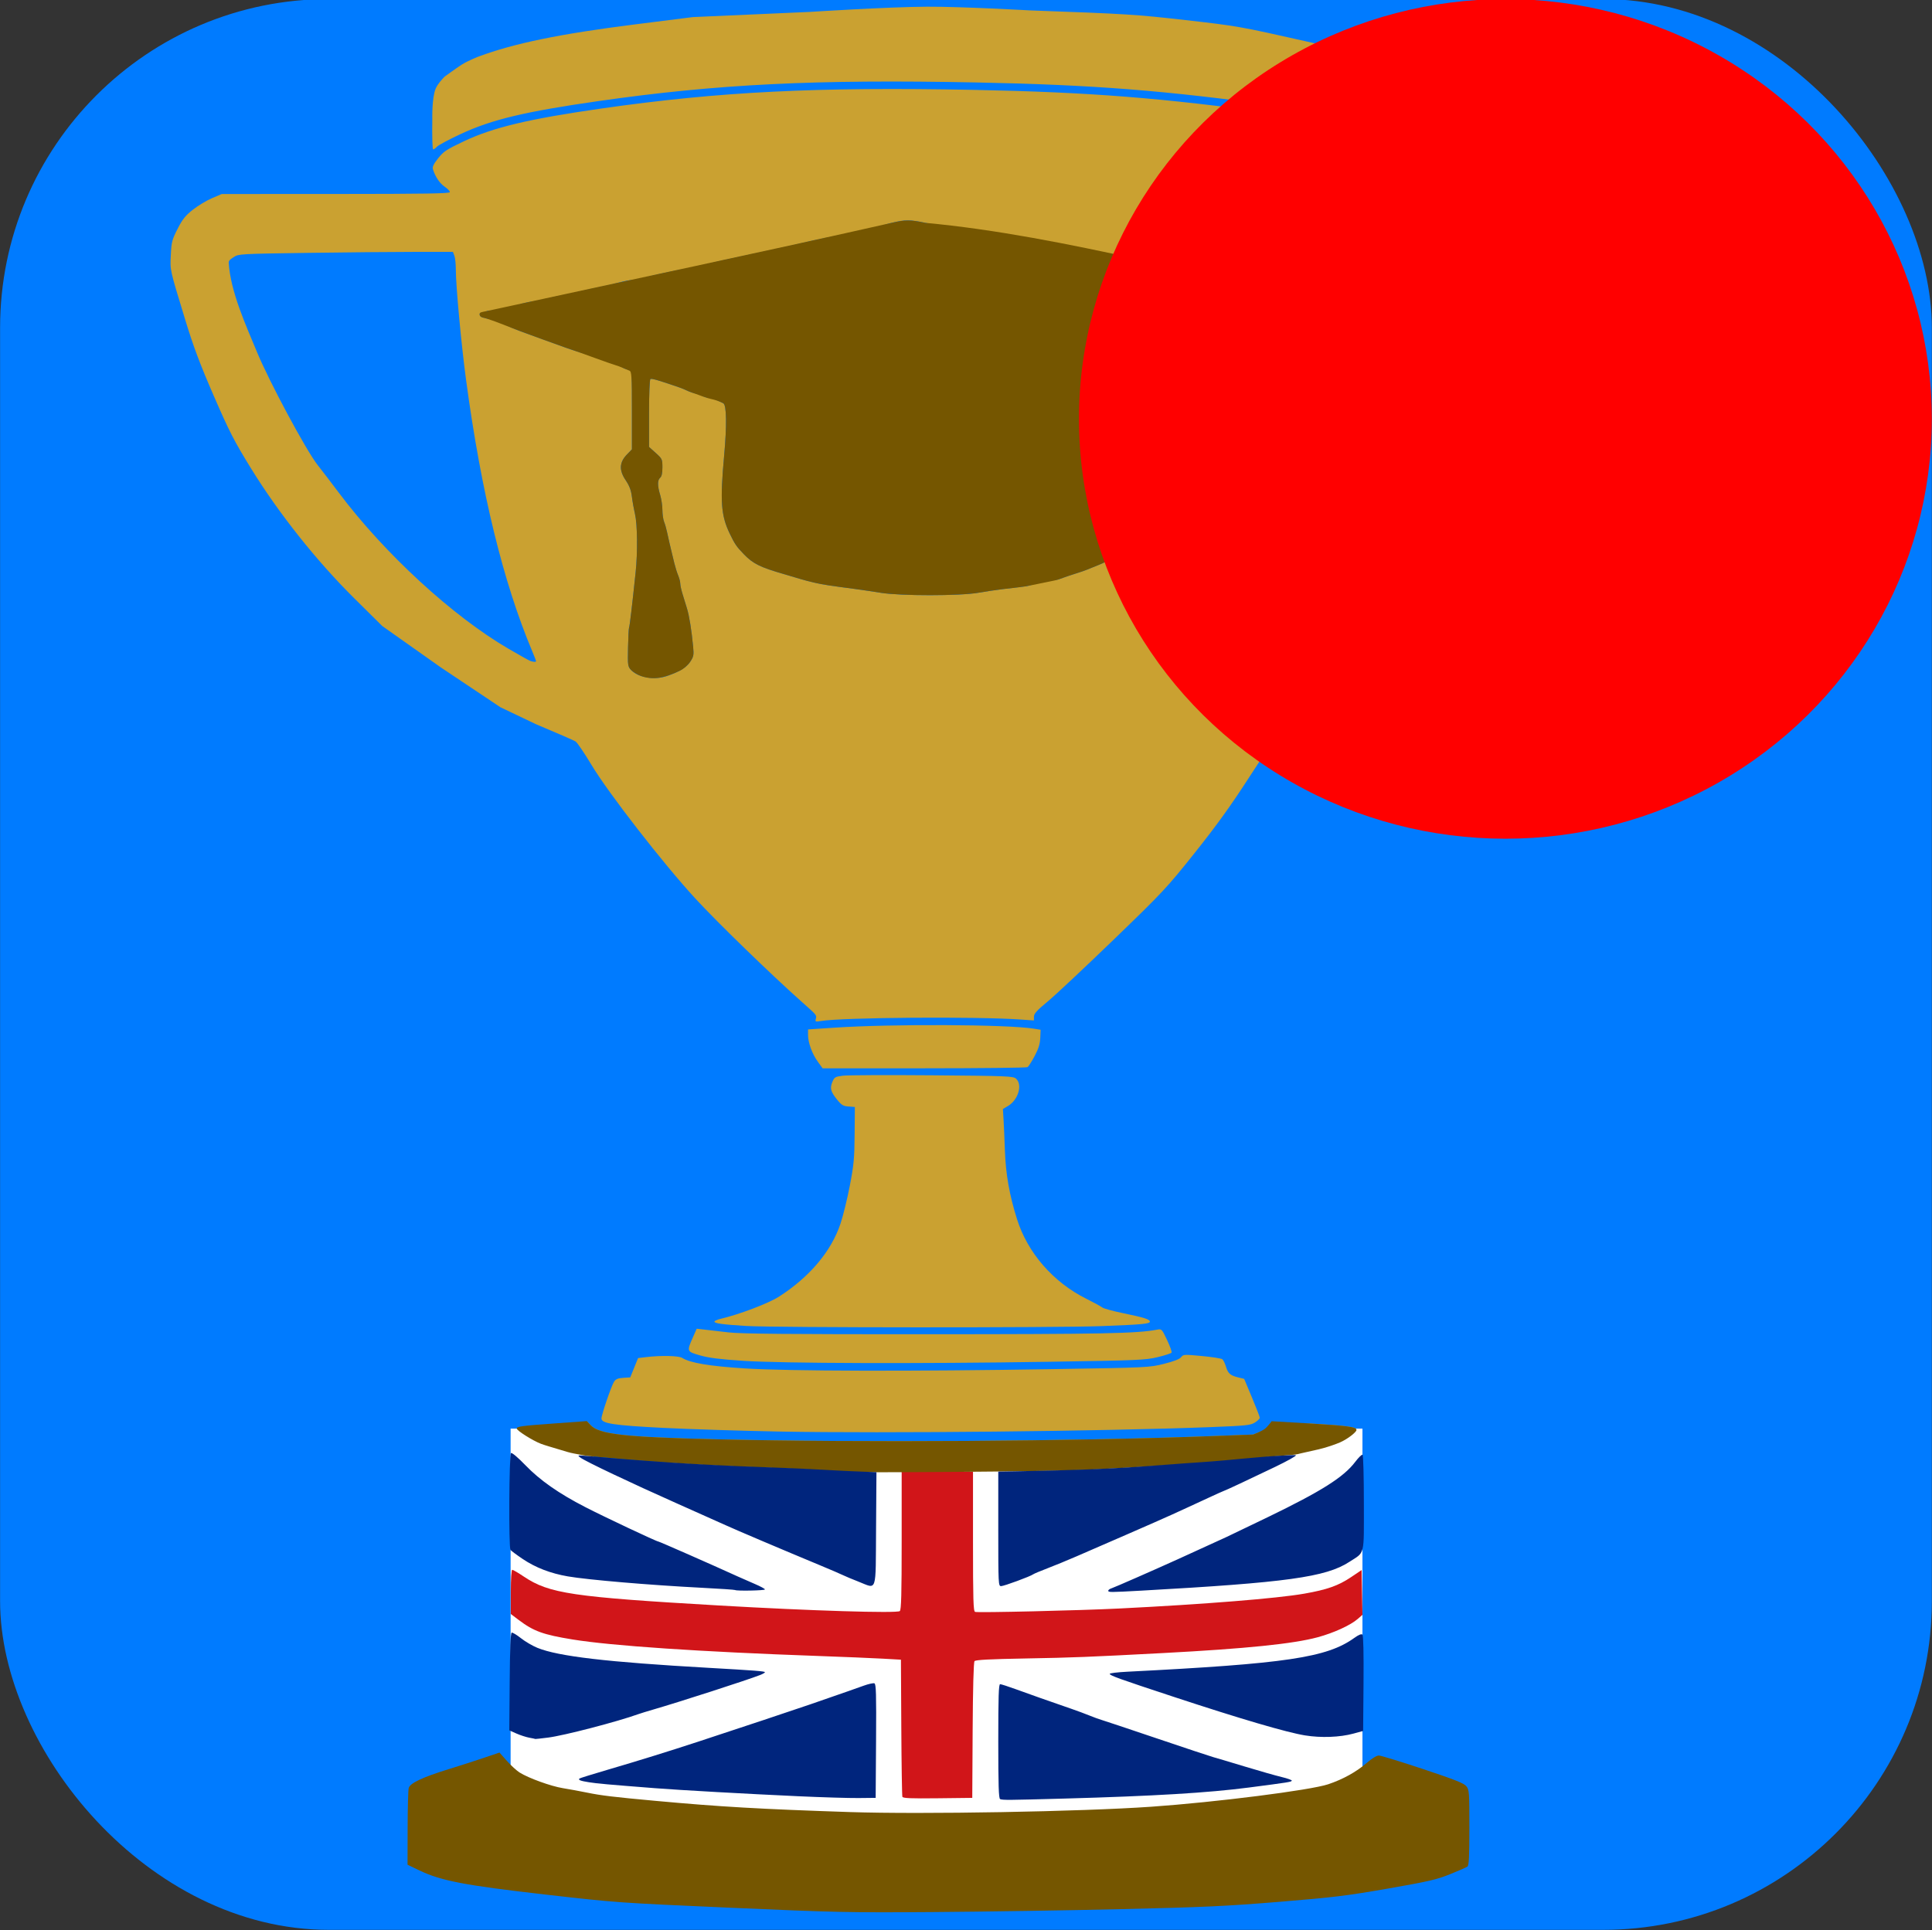 <?xml version="1.0" encoding="UTF-8" standalone="no"?>
<svg
   xmlns:dc="http://purl.org/dc/elements/1.1/"
   xmlns:cc="http://creativecommons.org/ns#"
   xmlns:rdf="http://www.w3.org/1999/02/22-rdf-syntax-ns#"
   xmlns:svg="http://www.w3.org/2000/svg"
   xmlns="http://www.w3.org/2000/svg"
   xmlns:sodipodi="http://sodipodi.sourceforge.net/DTD/sodipodi-0.dtd"
   xmlns:inkscape="http://www.inkscape.org/namespaces/inkscape"
   version="1.1"
   id="svg52"
   width="1757.746"
   height="1756.394"
   viewBox="0 0 1757.746 1756.394"
   sodipodi:docname="CompeticoLogo2Message.svg"
   inkscape:version="1.0.2-2 (e86c870879, 2021-01-15)">
  <rect x="0" y="0" width="1757.746" height="1756.394" fill="#333333" stroke="none"/>
  <defs
     id="defs56" />
  <sodipodi:namedview
     pagecolor="#ffffff"
     bordercolor="#666666"
     borderopacity="1"
     objecttolerance="10"
     gridtolerance="10"
     guidetolerance="10"
     inkscape:pageopacity="0"
     inkscape:pageshadow="2"
     inkscape:window-width="2127"
     inkscape:window-height="1198"
     id="namedview54"
     showgrid="false"
     inkscape:zoom="0.30757875"
     inkscape:cx="1387.1594"
     inkscape:cy="1002.0631"
     inkscape:window-x="2916"
     inkscape:window-y="1117"
     inkscape:window-maximized="0"
     inkscape:current-layer="g60"
     inkscape:document-rotation="0" />
  <g
     inkscape:groupmode="layer"
     id="layer1"
     inkscape:label="Image 1"
     style="display:inline">
    <rect
       style="fill:#0000ff;fill-opacity:0;stroke-width:5"
       id="rect20"
       width="117.246"
       height="255.183"
       x="1360.976"
       y="675.89" />
    <rect
       style="fill:#007bff;fill-opacity:1;fill-rule:evenodd;stroke-width:10.355"
       id="rect869"
       width="1757.512"
       height="1757.048"
       x="0.081"
       y="-0.848"
       ry="299.11" />
  </g>
  <g
     inkscape:groupmode="layer"
     id="layer2"
     inkscape:label="Image 2">
    <rect
       style="fill:#ffffff;fill-opacity:1;fill-rule:evenodd"
       id="rect874"
       width="775.007"
       height="350.248"
       x="-1239.567"
       y="-1650.316"
       ry="8.941"
       rx="0"
       transform="scale(-1)" />
  </g>
  <g
     inkscape:groupmode="layer"
     id="layer3"
     inkscape:label="Image 3">
    <rect
       style="fill:#007bff;fill-rule:evenodd;fill-opacity:1"
       id="rect881"
       width="622.169"
       height="35.493"
       x="535.35"
       y="1295.596"
       rx="16.256" />
  </g>
  <g
     inkscape:groupmode="layer"
     inkscape:label="Image"
     id="g60"
     style="display:inline">
    <g
       id="g64"
       transform="translate(-23.371,-1.992)">
      <path
         style="fill:#caa131;stroke-width:1.352"
         d="m 558.72,1297.588 1.573,1.601 c 0.571,5.181 18.857,8.435 40.315,10.579 42.317,4.228 308.151,6.402 424.108,3.318 88.8,-2.362 135.372,-1.611 139.05,-3.009 1.702,-0.647 7.08,-2.673 10.749,-5.28 l 7.57,-5.379 34.144,0.833 c 34.326,0.837 30.924,3.186 30.924,5.818 0,2.227 -6.637,3.717 -12.663,6.382 -46.589,9.069 -38.462,18.449 5.238,0.104 6.472,-2.803 17.737,-7.161 17.737,-9.271 0,-2.756 -8.113,-3.901 -41.48,-5.854 l -33.901,1.988 -7.801,3.739 -10.79,4.291 -35.155,1.339 c -127.486,4.856 -322.182,6.117 -454.986,2.946 -81.666,-1.95 -104.763,-4.555 -112.482,-12.687 l -3.636,-3.832 z m 174.125,7.146 c -34.58,-0.641 -82.189,-2.14 -105.798,-3.331 -45.274,-2.283 -56.456,-3.981 -56.456,-8.569 0,-3.392 9.025,-29.764 11.455,-33.473 1.551,-2.368 3.527,-3.195 8.38,-3.511 l 6.35,-0.413 3.562,-8.789 3.562,-8.789 7.345,-0.88 c 13.495,-1.617 29.559,-1.266 32.745,0.715 7.414,4.613 24.772,7.527 57.079,9.582 39.26,2.497 151.48,2.755 280.563,0.645 86.215,-1.409 87.366,-1.464 100.732,-4.811 8.937,-2.237 14.22,-4.287 15.584,-6.046 1.978,-2.552 2.751,-2.596 18.93,-1.065 9.277,0.878 17.625,2.184 18.551,2.902 0.926,0.718 2.394,3.675 3.261,6.57 1.915,6.393 3.938,8.206 11.116,9.964 l 5.519,1.352 7.084,16.901 c 3.896,9.296 7.103,17.612 7.125,18.481 0.023,0.869 -1.98,2.829 -4.449,4.355 -4.054,2.506 -7.963,2.91 -40.225,4.164 -96.929,3.766 -296.175,5.821 -392.016,4.043 z m -33.33,-64.371 c -21.261,-1.396 -31.321,-2.661 -39.211,-4.933 -12.193,-3.51 -12.218,-3.572 -6.576,-16.329 l 3.512,-7.941 7.042,0.796 c 3.873,0.438 13.735,1.577 21.915,2.533 11.373,1.328 54.172,1.723 181.859,1.677 159.108,-0.057 189.692,-0.666 207.881,-4.14 4.346,-0.83 4.436,-0.738 9.246,9.391 2.672,5.626 4.507,10.797 4.078,11.49 -0.429,0.694 -6.111,2.544 -12.627,4.112 -11.046,2.658 -17.703,2.943 -98.382,4.21 -119.102,1.87 -242.923,1.485 -278.739,-0.866 z m 2.908,-31.701 c -21.451,-1.325 -29.07,-2.364 -29.07,-3.961 0,-0.669 2.586,-1.826 5.746,-2.57 17.006,-4.004 43.476,-14.067 52.921,-20.118 27.935,-17.898 47.621,-41.256 56.062,-66.52 2.361,-7.065 6.167,-22.58 8.458,-34.479 3.633,-18.862 4.193,-24.838 4.377,-46.648 l 0.21,-25.014 -5.719,-0.414 c -4.855,-0.352 -6.412,-1.27 -10.314,-6.085 -5.968,-7.364 -6.827,-10.525 -4.425,-16.276 1.838,-4.4 2.497,-4.785 9.698,-5.685 4.249,-0.531 40.791,-0.692 81.203,-0.357 68.91,0.571 73.648,0.763 76.221,3.091 6.092,5.513 1.996,19.328 -7.37,24.854 l -4.617,2.724 0.577,9.214 c 0.317,5.068 0.873,17.733 1.235,28.144 0.76,21.862 4.071,40.742 11.026,62.873 9.628,30.64 32.876,57.39 62.916,72.392 6.966,3.479 13.579,7.088 14.694,8.019 1.115,0.931 9.656,3.264 18.978,5.184 18.653,3.841 24.289,5.606 24.289,7.606 0,2.103 -6.527,2.72 -43.944,4.154 -40.973,1.571 -297.299,1.468 -323.155,-0.13 z m 64.966,-240.55 c -5.135,-7.094 -8.853,-17.328 -8.853,-24.367 v -4.956 l 23.324,-1.556 c 53.157,-3.546 157.892,-3.04 182.197,0.88 l 6.085,0.981 -0.322,7.423 c -0.238,5.491 -1.576,9.786 -5.142,16.501 -2.651,4.993 -5.549,9.538 -6.439,10.101 -0.89,0.563 -43.205,1.035 -94.032,1.05 l -92.413,0.027 z m -1.796,-38.85 c 0.916,-3.503 1.174,-3.185 -12.385,-15.234 -28.269,-25.121 -77.038,-72.464 -97.187,-94.348 -29.23,-31.745 -79.268,-96.155 -94.618,-121.794 -6.391,-10.675 -12.871,-20.201 -14.399,-21.17 -1.528,-0.968 -17.686,-8.006 -35.905,-15.639 L 478.69,645.62 424.563,609.442 371.155,571.685 345.685,546.462 C 311.377,512.488 276.95,469.145 251.63,428.049 236.348,403.245 231.961,394.69 217.8,362.075 205.214,333.085 199.357,317.472 191.935,293.117 177.597,246.069 178.106,248.363 178.801,233.916 c 0.566,-11.756 1.087,-13.762 6.141,-23.662 4.496,-8.806 7.091,-12.053 13.961,-17.464 4.641,-3.656 12.439,-8.355 17.33,-10.442 l 8.893,-3.795 103.775,-0.037 c 82.104,-0.029 103.773,-0.39 103.765,-1.727 -0.005,-0.93 -2.177,-3.167 -4.827,-4.971 -4.489,-3.057 -8.481,-9.028 -10.577,-15.817 -0.658,-2.132 0.55,-4.692 4.68,-9.916 4.937,-6.246 7.58,-7.996 23.361,-15.471 26.802,-12.695 59.067,-20.385 125.506,-29.912 106.768,-15.31 195.912,-19.76 338.88,-16.915 105.412,2.097 170.978,7.266 275.437,21.715 38.831,5.371 39.51,5.52 70.048,15.416 0,0 20.622,6.122 30.19,11.142 4.745,2.49 13.416,8.618 13.416,8.618 12.066,9.23 12.769,10.043 12.769,14.774 0,3.698 -1.284,6.654 -4.913,11.313 -2.702,3.469 -5.44,6.306 -6.085,6.306 -0.644,0 -1.171,0.913 -1.171,2.028 0,1.784 11.496,2.028 95.354,2.028 h 95.354 l 12.167,4.976 c 15.448,6.318 24.513,13.859 31.994,26.614 11.697,19.945 9.552,39.696 -10.885,100.24 -18.125,53.696 -31.319,81.186 -62.982,131.226 -22.468,35.509 -61.335,82.295 -99.482,119.751 l -28.394,27.88 -44.62,29.676 c -45.11,30.002 -63.943,40.409 -92.62,51.179 -5.577,2.095 -10.915,4.497 -11.862,5.339 -0.947,0.841 -11.712,17.01 -23.922,35.929 -16.254,25.186 -29.374,43.398 -48.983,67.997 -25.557,32.061 -28.948,35.691 -74.106,79.342 -26.028,25.159 -52.952,50.402 -59.831,56.095 -9.817,8.125 -12.507,11.095 -12.507,13.81 v 3.459 l -11.831,-0.844 c -40.024,-2.855 -162.372,-1.95 -182.072,1.347 -4.849,0.811 -5.224,0.657 -4.56,-1.882 z M 630.253,617.188 c 11.754,-4.132 17.599,-7.729 21.063,-12.965 3.109,-4.698 3.39,-6.143 2.665,-13.695 -1.47,-15.309 -3.531,-28.112 -5.616,-34.89 -1.13,-3.674 -2.968,-9.652 -4.083,-13.284 -1.115,-3.632 -2.028,-7.871 -2.028,-9.419 0,-1.548 -0.842,-4.813 -1.872,-7.255 -1.029,-2.442 -2.614,-7.482 -3.522,-11.201 -3.566,-14.609 -5.581,-23.217 -6.645,-28.394 -0.612,-2.975 -1.804,-7.121 -2.649,-9.215 -0.845,-2.093 -1.544,-6.961 -1.552,-10.817 -0.008,-3.856 -0.921,-9.997 -2.028,-13.648 -2.561,-8.443 -2.556,-13.539 0.015,-15.672 1.369,-1.136 2.028,-4.189 2.028,-9.387 0,-7.419 -0.225,-7.906 -6.085,-13.171 l -6.085,-5.467 v -30.527 c 0,-17.286 0.544,-30.863 1.253,-31.302 1.095,-0.677 7.552,1.195 25.789,7.473 2.603,0.896 6.254,2.402 8.113,3.346 1.859,0.944 5.669,2.146 8.466,2.67 2.797,0.524 5.36,1.533 5.826,2.152 0.551,0.731 2.133,1.199 3.834,1.199 2.726,0 7.954,1.934 14.325,5.299 2.963,1.565 3.247,20.062 0.731,47.679 -3.775,41.442 -2.855,54.389 5.027,70.74 4.735,9.822 6.17,11.927 12.846,18.841 8.447,8.748 14.768,11.879 36.833,18.24 5.577,1.608 12.233,3.587 14.79,4.397 2.557,0.81 8.338,2.318 12.845,3.351 7.668,1.757 12.75,2.543 37.604,5.813 5.392,0.709 15.583,2.226 22.648,3.371 17.924,2.904 71.802,2.888 88.563,-0.026 6.693,-1.164 16.732,-2.663 22.31,-3.333 5.577,-0.67 14.704,-1.774 20.282,-2.454 5.577,-0.68 9.04,-2.789 13.642,-3.864 2.513,-0.587 5.068,-0.985 7.614,-1.408 3.487,-0.579 6.76,-0.136 10.492,-1.544 3.733,-1.408 10.133,-3.589 14.223,-4.847 4.09,-1.258 8.653,-2.819 10.141,-3.47 1.487,-0.65 6.37,-2.63 10.85,-4.399 15.673,-6.19 31.279,-18.91 34.301,-27.961 3.122,-9.349 3.185,-27.205 0.215,-60.787 -1.607,-18.171 -3.155,-33.413 -3.438,-33.873 -0.284,-0.459 -1.22,-7.367 -2.079,-15.35 -1.638,-15.211 -0.781,-14.1 3.326,-19.082 1.926,-2.337 5.093,-1.682 8.488,-3.241 3.395,-1.559 8.608,-2.747 11.211,-3.882 2.603,-1.135 6.455,-2.902 8.56,-3.926 2.105,-1.025 4.671,-1.863 5.701,-1.863 1.03,0 3.871,-0.854 6.313,-1.898 2.442,-1.044 7.178,-2.671 10.525,-3.616 3.346,-0.945 7.606,-2.452 9.465,-3.349 1.859,-0.897 6.727,-3.004 10.817,-4.682 4.09,-1.678 9.262,-3.826 11.493,-4.775 2.231,-0.949 6.794,-2.48 10.141,-3.404 3.346,-0.923 8.518,-2.747 11.493,-4.052 2.975,-1.305 10.884,-4.603 17.578,-7.328 6.693,-2.725 14.086,-5.822 16.43,-6.883 2.343,-1.061 5.03,-1.929 5.969,-1.929 1.93,0 20.102,-6.917 30.333,-11.546 3.718,-1.682 10.868,-4.486 15.887,-6.231 5.02,-1.745 9.127,-3.839 9.127,-4.653 0,-1.79 -9.666,-3.139 -14.594,-4.361 -3.25,-0.806 -6.565,-1.321 -9.852,-1.956 -3.404,-0.658 -6.798,-1.377 -10.223,-1.92 -2.848,-0.452 -5.733,-0.649 -8.579,-1.114 -3.838,-0.628 -7.635,-1.487 -11.446,-2.263 -17.846,-3.636 -36.928,-7.586 -53.475,-11.218 -4.834,-1.061 -10.614,-2.205 -12.845,-2.542 -2.231,-0.337 -9.837,-1.886 -16.901,-3.442 -16.213,-3.571 -33.303,-6.737 -44.62,-8.266 -4.834,-0.653 -21.566,-3.962 -37.183,-7.353 -15.617,-3.391 -34.175,-7.116 -41.239,-8.278 -7.065,-1.162 -22.276,-3.975 -33.803,-6.25 -11.527,-2.276 -24.913,-4.904 -29.746,-5.84 -4.834,-0.936 -14.873,-3.061 -22.31,-4.723 -7.437,-1.661 -17.476,-3.476 -22.31,-4.033 -4.834,-0.557 -13.961,-2.101 -20.282,-3.432 -13.991,-2.946 -18.252,-2.96 -30.423,-0.103 -5.206,1.222 -11.624,3.576 -17.542,4.949 -4.324,1.003 -8.61,1.469 -13.099,2.398 -4.489,0.929 -9.204,2.186 -13.826,3.193 -8.799,1.917 -17.67,3.496 -26.468,5.42 -8.12,1.776 -16.175,3.841 -24.287,5.654 -19.585,4.379 -39.271,8.295 -58.868,12.621 -10.781,2.38 -25.605,6.211 -32.298,7.336 -7.862,1.321 -16.17,3.088 -24.271,4.827 -7.648,1.642 -14.096,3.45 -17.334,4.659 -2.804,1.047 -6.908,1.142 -8.873,1.142 -1.965,0 -6.668,0.859 -10.452,1.91 -11.142,3.093 -19.82,4.528 -31.217,7.15 -19.127,4.399 -19.752,4.122 -42.68,9.339 -4.16,0.947 -8.999,1.355 -10.613,1.884 -1.539,0.505 -4.981,0.965 -7.348,1.98 -4.754,2.037 -17.909,4.814 -28.937,5.769 -0.996,0.086 -0.924,1.18 -1.67,1.276 -3.646,0.471 -5.429,0.148 -5.429,1.918 0.592,3.328 4.269,2.73 6.441,3.773 8.121,0.967 22.989,8.841 30.742,11.551 7.991,2.792 14.069,5.24 40.892,14.845 7.064,2.53 9.564,3.081 14.152,4.632 8.67,2.931 12.7,3.044 26.187,9.025 3.552,1.575 7.202,2.579 8.484,2.603 1.282,0.024 3.115,2.139 4.853,2.841 1.667,0.674 4.081,1.274 5.24,1.275 1.856,6e-4 1.6,4.986 1.599,36.468 l -5.6e-4,35.756 -4.547,4.691 c -6.925,7.144 -7.282,14.313 -1.168,23.397 3.4,5.051 4.966,9.163 5.663,14.873 0.53,4.341 1.815,11.543 2.855,16.005 2.177,9.339 2.459,34.816 0.584,52.732 -3.255,31.106 -5.457,49.68 -5.994,50.548 -0.322,0.522 -0.746,8.667 -0.941,18.102 -0.339,16.355 -0.208,17.31 2.8,20.512 6.465,6.881 21.476,9.377 32.692,5.435 z M 511.099,603.678 c 0,-0.394 -1.533,-4.359 -3.406,-8.81 -26.485,-62.925 -46.454,-144.705 -60.239,-246.699 -4.366,-32.303 -9.369,-86.151 -9.369,-100.841 0,-5.049 -0.593,-10.741 -1.319,-12.648 l -1.319,-3.468 h -34.29 c -18.86,0 -62.742,0.404 -97.516,0.898 -61.421,0.873 -63.347,0.98 -67.48,3.766 -2.34,1.577 -4.855,2.893 -4.711,5.236 1.637,26.614 16.144,58.005 25.566,80.866 11.212,27.201 44.873,89.956 55.409,103.297 4.096,5.187 12.698,16.431 19.116,24.986 41.577,55.428 103.752,112.623 154.543,142.165 9.668,5.623 18.49,10.568 19.606,10.99 2.699,1.02 5.408,1.152 5.408,0.263 z m 724.056,-11.205 c 29.18,-17.557 76.574,-57.323 115.774,-97.141 10.132,-10.292 27.515,-30.272 38.63,-44.402 18.598,-23.643 21.977,-28.868 42.41,-65.577 29.092,-52.266 37.444,-72.945 55.034,-136.256 2.638,-9.495 2.648,-9.938 0.294,-12.845 l -2.438,-3.011 h -95.782 -95.782 l -0.953,4.732 c -0.524,2.603 -2.566,23.594 -4.537,46.648 -9.382,109.712 -26.533,197.913 -53.374,274.479 -15.22,43.417 -14.163,39.888 -11.942,39.885 1.016,-10e-4 6.715,-2.931 12.665,-6.511 z m 63.549,-460.685 c -8.974,-7.037 -11.091,-7.948 -40.846,-17.581 C 1226.819,104.157 1226.062,103.989 1188.225,98.761 1083.377,84.276 1018.185,79.154 911.599,77.028 765.281,74.108 675.615,78.524 568.041,93.95 500.812,103.59 470.794,110.769 442.482,123.976 c -10.595,4.943 -20.273,10.101 -21.505,11.463 -1.232,1.362 -2.8,2.476 -3.483,2.476 -0.729,0 -1.061,-11.447 -0.805,-27.689 0,0 -0.492,-19.184 3.096,-27.689 1.965,-4.659 8.037,-10.756 8.037,-10.756 0,0 11.044,-8.016 15.293,-10.756 6.101,-3.934 15.805,-7.614 15.805,-7.614 31.97,-11.931 74.049,-20.605 141.053,-29.075 l 53.772,-6.798 106.616,-4.727 c 0,0 71.043,-4.579 106.616,-4.727 31.186,-0.13 93.497,3.366 93.497,3.366 88.308,3.179 96.161,3.669 141.497,8.821 47.258,5.371 48.976,5.675 111.068,19.661 61.278,13.803 63.427,14.395 75.718,20.872 7.372,3.885 15.186,9.254 18.726,12.867 5.604,5.72 6.056,6.695 5.815,12.575 -0.143,3.506 -0.657,16.87 -1.142,29.698 -0.611,16.183 -1.357,23.315 -2.435,23.295 -0.855,-0.016 -5.813,-3.369 -11.019,-7.451 z"
         id="path72"
         sodipodi:nodetypes="ccsssscssccsscccsssccssssscccsssssssssscsssssssscsssssssssssssssscssssssscssssssssssscsscsssscscssssccccsssssssscssssssssssssssssscssssscsssssssscssccssssssssssssssscsssssssssssssssssssaassssssssasssssssssssssssssaaaaassssssssssssazaaaasssssssssssccsssssasscssssssssssssssscsssssssssssssssscccssscssssssssssscsssccasssssssss" />
      <path
         style="fill:#d11519;stroke-width:1.352"
         d="m 844.362,1637.095 c -0.353,-0.943 -0.795,-29.4 -0.981,-63.236 l -0.339,-61.521 -16.901,-0.95 c -9.296,-0.522 -35.459,-1.61 -58.141,-2.418 -107.891,-3.841 -188.136,-9.235 -223.775,-15.041 -26.727,-4.354 -35.356,-7.484 -48.967,-17.761 l -7.146,-5.395 v -20.119 c 0,-12.187 0.521,-20.119 1.32,-20.119 0.726,0 5.398,2.735 10.382,6.078 23.242,15.588 43.972,18.661 178.269,26.429 82.638,4.78 161.307,7.203 163.944,5.05 1.308,-1.068 1.69,-15.56 1.69,-64.088 v -62.708 h 32.451 32.451 v 63.405 c 0,53.33 0.303,63.521 1.908,64.137 2.365,0.908 94.611,-1.261 131.276,-3.086 77.214,-3.844 143.405,-9.158 168.211,-13.504 20.722,-3.631 30.965,-7.244 42.505,-14.993 l 9.678,-6.498 0.374,20.381 0.374,20.381 -4.431,3.842 c -6.541,5.673 -21.718,12.602 -36.243,16.547 -22.063,5.993 -65.029,10.389 -140.582,14.382 -68.628,3.627 -82.093,4.159 -124.718,4.921 -33.079,0.592 -45.991,1.264 -46.972,2.446 -0.846,1.02 -1.484,24.607 -1.704,63.029 l -0.352,61.399 -31.469,0.363 c -24.448,0.282 -31.613,-0.02 -32.112,-1.352 z"
         id="path70" />
      <path
         style="fill:#755600;stroke-width:5;stroke-miterlimit:4;stroke-dasharray:none"
         d="m 687.508,1738.054 c -101.81,-4.482 -103.435,-4.598 -168.338,-12.022 -73.204,-8.373 -94.491,-12.458 -114.213,-21.916 l -10.816,-5.187 0.084,-33.127 c 0.046,-18.22 0.49,-34.704 0.986,-36.632 1.157,-4.496 12.571,-9.874 36.789,-17.336 9.668,-2.979 23.925,-7.567 31.683,-10.196 l 14.106,-4.78 6.727,7.548 c 3.7,4.151 8.913,8.924 11.585,10.607 8.105,5.104 28.587,12.518 39.337,14.238 5.577,0.892 15.617,2.745 22.31,4.118 12.627,2.589 23.762,3.927 61.521,7.394 59.432,5.456 95.649,7.548 177.513,10.252 65.595,2.167 209.959,-0.396 274.093,-4.867 58.743,-4.095 144.717,-15.015 160.901,-20.437 13.45,-4.506 25.752,-11.33 35.132,-19.489 4.652,-4.046 8.958,-6.671 10.944,-6.671 1.801,0 19.849,5.525 40.107,12.277 29.558,9.853 37.369,12.96 39.55,15.732 2.559,3.253 2.717,5.447 2.717,37.585 0,25.712 -0.417,34.45 -1.69,35.426 -0.93,0.713 -8.079,3.856 -15.887,6.985 -12.392,4.966 -19.613,6.634 -56.789,13.119 -37.565,6.553 -49.214,7.972 -98.704,12.026 -48.398,3.964 -68.197,4.879 -144,6.655 -48.338,1.132 -125.003,2.321 -170.366,2.642 -77.495,0.548 -88.691,0.309 -185.281,-3.943 z M 788.485,1341.427 c -1.859,-0.22 -21.533,-2.046 -43.471,-2.816 -67.157,-2.356 -109.768,-4.777 -156.169,-8.871 -37.446,-3.304 -28.877,-2.41 -43.107,-4.998 -4.442,-0.808 -7.819,-1.951 -13.251,-3.591 -5.51,-1.663 -13.237,-3.865 -16.945,-5.274 -7.459,-2.834 -22.021,-12.025 -22.021,-13.898 0,-1.883 4.198,-2.445 34.899,-4.674 l 28.814,-2.092 3.636,3.832 c 7.718,8.132 30.816,10.737 112.482,12.687 132.804,3.171 327.5,1.91 454.986,-2.946 l 35.155,-1.339 c 0,0 7.495,-2.81 10.646,-5.188 2.479,-1.871 6.221,-6.936 6.221,-6.936 l 35.625,2.107 c 33.365,1.973 41.48,3.098 41.48,5.854 0,2.11 -8.391,8.48 -14.863,11.283 -3.352,1.452 -11.849,4.612 -19.441,6.341 -7.592,1.729 -14.828,3.283 -15.86,3.572 -0.995,0.279 -4.403,1.184 -7.83,1.424 -3.427,0.24 -12.924,1.043 -21.105,1.785 -53.517,4.854 -84.315,7.877 -170.839,12.091 -6.482,0.316 -22.883,0.639 -43.972,0.931 -21.089,0.292 -46.865,0.553 -72.095,0.743 -25.23,0.19 -49.915,0.309 -68.822,0.318 -18.907,0.01 -32.035,-0.093 -34.153,-0.344 z M 606.274,617.083 c -3.057,-1.084 -6.977,-3.482 -8.713,-5.33 -3.008,-3.202 -3.139,-4.157 -2.8,-20.512 0.195,-9.434 0.619,-17.58 0.941,-18.102 0.536,-0.868 2.739,-19.442 5.994,-50.548 1.875,-17.916 1.592,-43.393 -0.584,-52.732 -1.04,-4.462 -2.325,-11.664 -2.855,-16.005 -0.697,-5.71 -2.263,-9.822 -5.663,-14.873 -6.114,-9.084 -5.757,-16.252 1.168,-23.397 l 4.547,-4.691 5.6e-4,-35.756 c 5.2e-4,-31.482 -0.467,-34.966 -2.107,-35.756 -1.044,-0.503 -3.152,-1.331 -4.732,-1.986 -1.649,-0.683 -3.281,-1.41 -4.955,-2.028 -2.894,-1.07 -5.872,-1.9 -8.789,-2.907 -8.65,-2.988 -17.2,-6.263 -25.831,-9.305 -4.689,-1.653 -9.414,-3.202 -14.101,-4.86 -13.671,-4.837 -27.289,-9.821 -40.892,-14.845 -10.269,-3.793 -20.325,-8.186 -30.742,-11.551 -1.444,-0.467 -3.32,-0.737 -4.394,-1.194 -1.036,-0.441 -2.047,-1.161 -2.047,-2.579 0,-2.132 1.343,-1.942 7.099,-3.194 122.957,-26.73 256.144,-54.873 368.113,-80.231 12.177,-2.83 16.432,-2.843 30.423,0.103 126.047,11.527 272.351,54.222 374.886,72.379 5.548,0.982 14.522,2.823 14.522,4.613 0,0.814 -4.107,2.908 -9.127,4.653 -60.988,26.293 -150.016,57.848 -181.61,70.379 -12.025,4.837 -13.914,4.037 -12.119,21.307 0.86,7.983 1.795,14.89 2.079,15.35 0.284,0.459 1.831,15.702 3.438,33.873 2.97,33.583 2.907,51.439 -0.215,60.787 -3.023,9.051 -18.628,21.771 -34.301,27.961 -4.48,1.769 -9.363,3.749 -10.85,4.399 -1.487,0.65 -6.051,2.212 -10.141,3.47 -4.09,1.258 -10.491,3.439 -14.223,4.847 -3.733,1.408 -6.911,1.777 -10.391,2.56 -2.459,0.553 -4.939,1.015 -7.41,1.51 -4.646,0.931 -9.267,2.003 -13.947,2.746 -6.726,1.068 -14.704,1.785 -20.282,2.454 -5.577,0.67 -15.617,2.17 -22.31,3.333 -16.761,2.914 -70.639,2.929 -88.563,0.026 -7.065,-1.145 -17.256,-2.661 -22.648,-3.371 -24.854,-3.27 -29.936,-4.056 -37.604,-5.813 -4.508,-1.033 -10.288,-2.541 -12.845,-3.351 -2.557,-0.81 -9.213,-2.789 -14.79,-4.397 -22.065,-6.362 -28.386,-9.492 -36.833,-18.24 -6.676,-6.914 -8.111,-9.019 -12.846,-18.841 -7.882,-16.351 -8.802,-29.298 -5.027,-70.74 2.516,-27.617 2.232,-46.114 -0.731,-47.679 -6.371,-3.365 -11.635,-3.862 -14.217,-4.76 -1.607,-0.559 -3.354,-1.186 -4.229,-1.378 -0.757,-0.167 -3.424,-1.34 -5.79,-2.152 -2.692,-0.924 -6.355,-2.085 -8.214,-3.029 -1.859,-0.944 -5.51,-2.45 -8.113,-3.346 -18.237,-6.279 -24.694,-8.15 -25.789,-7.473 -0.71,0.439 -1.253,14.015 -1.253,31.302 v 30.527 l 6.085,5.467 c 5.86,5.265 6.085,5.752 6.085,13.171 0,5.198 -0.66,8.251 -2.028,9.387 -2.571,2.134 -2.576,7.23 -0.015,15.672 1.107,3.651 2.02,9.792 2.028,13.648 0.008,3.856 0.706,8.723 1.552,10.817 0.845,2.093 2.038,6.24 2.649,9.215 1.064,5.178 3.079,13.785 6.645,28.394 0.908,3.718 2.493,8.759 3.522,11.201 1.029,2.442 1.872,5.707 1.872,7.255 0,1.548 0.913,5.787 2.028,9.419 1.115,3.632 2.953,9.61 4.083,13.284 2.085,6.779 4.146,19.581 5.616,34.89 0.725,7.552 0.444,8.998 -2.665,13.695 -2.024,3.058 -5.913,6.428 -9.311,8.068 -15.039,7.259 -25.007,8.595 -35.731,4.791 z"
         id="path68"
         sodipodi:nodetypes="ssscsssscssssssssssssssssssssssssssssscssscacssssssssssssssssssssscssaaaaaaasssccsscccsssssssaaasssssssssssssssssscsssssssssssssssss" />
      <path
         style="fill:#00257d;stroke-width:1.352"
         d="m 933.296,1639.217 c -1.311,-0.529 -1.69,-12.336 -1.69,-52.626 0,-40.645 0.368,-51.947 1.69,-51.959 0.93,-0.014 7.47,2.098 14.535,4.681 12.019,4.395 28.428,10.181 50.704,17.88 5.206,1.799 12.507,4.517 16.225,6.04 3.718,1.523 8.586,3.291 10.817,3.929 2.231,0.638 25.048,8.262 50.704,16.942 25.656,8.68 48.473,16.263 50.704,16.851 2.231,0.588 15.008,4.395 28.394,8.461 13.386,4.066 28.745,8.441 34.132,9.723 5.387,1.282 9.51,2.789 9.164,3.35 -0.701,1.134 -2.728,1.456 -38.998,6.183 -37.034,4.827 -86.617,7.797 -167.903,10.056 -51.231,1.424 -56.059,1.464 -58.479,0.488 z m -183.549,-2.609 c -47.69,-2.19 -107.679,-5.56 -130.243,-7.316 -43.252,-3.367 -52.849,-4.228 -60.246,-5.402 -7.89,-1.252 -10.025,-2.081 -8.721,-3.385 0.372,-0.373 11.882,-3.961 25.577,-7.974 28.134,-8.244 55.267,-16.666 83.041,-25.775 36.07,-11.831 87.95,-29.107 101.408,-33.771 35.172,-12.187 41.096,-14.257 48.519,-16.953 4.375,-1.589 8.794,-2.567 9.819,-2.173 1.547,0.594 1.804,9.504 1.51,52.47 l -0.354,51.755 -15.549,0.162 c -8.552,0.089 -33.194,-0.648 -54.761,-1.638 z m -244.732,-53.252 c -2.975,-0.54 -8.307,-2.271 -11.85,-3.847 l -6.441,-2.866 0.357,-44.209 c 0.244,-30.263 0.819,-44.364 1.822,-44.698 0.806,-0.269 4.586,1.996 8.399,5.032 3.813,3.036 10.569,6.997 15.014,8.803 19.135,7.775 63.562,12.966 155.629,18.182 41.973,2.378 51.38,3.107 51.38,3.98 0,0.471 -1.977,1.625 -4.394,2.564 -12.207,4.744 -73.482,24.539 -97.69,31.559 -5.206,1.509 -10.986,3.291 -12.845,3.958 -19.681,7.067 -67.998,19.627 -82.443,21.43 -6.302,0.787 -11.473,1.354 -11.493,1.261 -0.019,-0.093 -2.469,-0.611 -5.444,-1.15 z m 705.679,-2.108 c -16.562,-2.68 -58.428,-14.967 -118.862,-34.885 -50.833,-16.754 -58.817,-19.626 -58.817,-21.159 0,-0.609 7.149,-1.468 15.887,-1.91 144.604,-7.309 181.619,-12.814 206.556,-30.723 4.06,-2.916 6.564,-3.937 7.459,-3.042 0.854,0.854 1.217,17.148 0.99,44.508 l -0.357,43.161 -8.789,2.399 c -12.38,3.379 -29.434,4.018 -44.067,1.65 z M 1031.662,1449.556 c 0,-0.693 1.369,-1.684 3.042,-2.201 2.506,-0.775 38.216,-16.432 59.831,-26.234 17.507,-7.939 31.643,-14.396 44.62,-20.383 2.975,-1.372 19.796,-9.456 37.382,-17.963 49.072,-23.739 69.331,-36.541 79.827,-50.443 3.004,-3.978 6.002,-6.9 6.662,-6.492 0.66,0.408 1.2,20.153 1.2,43.877 0,49.237 1.243,44.226 -13.313,53.672 -21.319,13.835 -56.911,18.754 -188.828,26.096 -28.852,1.606 -30.422,1.61 -30.422,0.07 z m -339.493,-0.612 c -0.31,-0.286 -13.949,-1.207 -30.31,-2.046 -47.386,-2.43 -103.692,-7.22 -121.909,-10.371 -15.762,-2.727 -29.346,-7.97 -41.02,-15.834 -5.577,-3.757 -10.588,-7.491 -11.134,-8.298 -1.712,-2.528 -1.246,-87.036 0.486,-88.106 0.891,-0.551 6.348,4.064 13.183,11.149 13.19,13.673 30.18,25.565 54.254,37.975 17.113,8.822 65.08,31.431 66.683,31.431 0.849,0 49.286,21.316 71.908,31.646 3.718,1.698 10.868,4.838 15.887,6.979 5.02,2.141 9.127,4.365 9.127,4.943 0,1.035 -26.058,1.544 -27.155,0.531 z m 112.338,-7.591 c -5.577,-2.172 -11.966,-4.846 -14.197,-5.942 -2.231,-1.097 -11.662,-5.152 -20.958,-9.012 -33.803,-14.036 -77.185,-32.463 -85.859,-36.469 -2.975,-1.374 -22.749,-10.214 -43.944,-19.644 -42.461,-18.893 -83.373,-38.319 -88.174,-41.868 -2.98,-2.203 -2.745,-2.255 6.371,-1.436 73.888,6.638 121.604,8.86 182.434,10.979 18.868,0.657 43.359,2.28 56.568,2.804 l 24.016,0.952 -0.354,51.509 c -0.41,59.624 1.189,54.784 -15.903,48.129 z m 127.099,-47.794 v -52.353 l 22.648,-0.427 c 93.267,-1.76 109.345,-4.688 163.944,-8.299 24.14,-1.597 48.175,-4.706 72.338,-5.909 3.947,-0.196 11.284,-0.72 11.854,-0.213 0.571,0.507 -7.948,5.253 -18.93,10.547 -22.354,10.776 -46.266,21.968 -46.937,21.968 -0.243,0 -6.443,2.791 -13.778,6.201 -7.335,3.411 -15.77,7.308 -18.745,8.661 -2.975,1.353 -9.668,4.415 -14.873,6.806 -5.206,2.391 -23.459,10.43 -40.563,17.865 -17.104,7.435 -37.792,16.427 -45.972,19.983 -8.18,3.555 -20.045,8.433 -26.366,10.84 -6.321,2.406 -12.101,4.841 -12.845,5.409 -2.447,1.87 -26.581,10.77 -29.206,10.77 -2.479,0 -2.569,-1.814 -2.569,-51.85 z"
         id="path66"
         sodipodi:nodetypes="sscsssssssssssscssssscssscccsscsssssssscsssssscssscsssssssssssssscsssssssssssssssssssscssscsaassssssssssss" />
    </g>
    <path
       style="fill:#000000;fill-opacity:0;stroke-width:0.287"
       d="m 1344.258,1645.397 c -0.086,-11.795 -0.254,-19.322 -0.46,-20.559 -0.764,-4.608 -2.11,-5.699 -11.709,-9.49 -11.964,-4.725 -50.72,-17.851 -69.435,-23.515 l -3.089,-0.935 -1.222,0.594 c -1.404,0.682 -6.193,4.179 -9.555,6.977 -10.438,8.685 -22.444,15.517 -34.102,19.405 -5.216,1.74 -16.051,3.654 -43.056,7.605 -72.075,10.547 -117.95,14.545 -193.112,16.827 -75.376,2.289 -160.298,2.622 -218.543,0.857 -51.559,-1.562 -95.348,-4.253 -152.161,-9.349 -38.317,-3.437 -50.617,-4.921 -66.526,-8.03 -4.9,-0.957 -12.62,-2.386 -17.157,-3.175 -16.208,-2.818 -23.966,-5.062 -33.782,-9.769 -10.055,-4.821 -15.807,-9.209 -24.377,-18.595 -2.489,-2.726 -4.671,-4.957 -4.849,-4.957 -0.371,0 -22.363,6.951 -38.667,12.221 -16.022,5.179 -29.846,10.046 -35.988,12.669 l -2.227,0.951 v -253.017 -253.017 h 193.255 c 106.29,0 193.255,0.058 193.255,0.129 0,0.26 -1.983,5.53 -2.817,7.486 -7.787,18.263 -21.335,35.247 -39.57,49.605 -12.212,9.616 -19.986,13.956 -36.065,20.134 -10.185,3.913 -19.193,6.855 -28.352,9.258 -5.234,1.373 -6.802,1.922 -7.63,2.671 -0.677,0.612 -0.648,0.849 0.166,1.382 2.184,1.431 19.291,3.074 37.397,3.592 22.82,0.653 86.176,0.923 180.898,0.77 110.055,-0.177 122.724,-0.324 153.598,-1.783 20.194,-0.954 24.555,-1.658 23.858,-3.851 -0.554,-1.745 -5.886,-3.411 -21.703,-6.778 -15.764,-3.356 -18.89,-4.31 -24.426,-7.459 -2.292,-1.304 -6.883,-3.769 -10.202,-5.48 -3.319,-1.71 -7.457,-3.948 -9.196,-4.973 -24.54,-14.47 -43.72,-37.007 -53.413,-62.763 l -0.73,-1.94 h 273.131 273.131 v 277.454 277.454 h -67.216 -67.216 z m -464.122,-11.458 11.823,-0.175 0.171,-6.361 c 0.094,-3.498 0.366,-26.663 0.604,-51.477 0.238,-24.814 0.517,-50.233 0.618,-56.487 l 0.185,-11.37 18.855,-0.35 c 49.446,-0.918 77.467,-1.816 113.686,-3.644 138.006,-6.965 177.273,-11.744 202.595,-24.657 4.047,-2.064 10.248,-6.037 15.446,-9.897 l 2.802,-2.08 v -18.03 c 0,-21.124 -0.267,-25.533 -1.559,-26.029 -0.715,-0.274 -2.617,0.699 -4.014,2.054 -0.806,0.781 -2.37,2.064 -3.477,2.852 -5.317,3.783 -16.611,9.632 -22.006,11.396 -9.515,3.112 -34.368,7.2 -59.463,9.783 -21.826,2.246 -87.669,6.79 -127.16,8.777 -42.806,2.153 -68.533,2.854 -129.531,3.53 l -6.25,0.069 2e-4,-61.969 c 2e-4,-51.402 0.066,-61.994 0.384,-62.116 0.211,-0.081 3.67,-0.24 7.687,-0.355 8.36,-0.237 10.036,-0.044 11.612,1.339 l 0.969,0.851 0.124,46.9 c 0.088,33.209 0.221,47.601 0.456,49.299 0.321,2.323 0.69,3.445 1.254,3.813 0.149,0.098 -0.064,0.262 -0.474,0.365 -0.41,0.103 -0.746,0.379 -0.746,0.613 0,0.324 0.374,0.425 1.564,0.425 1.651,0 2.161,-0.327 1.587,-1.018 -0.283,-0.341 -0.248,-0.418 0.191,-0.419 0.862,-10e-5 12.686,-4.061 18.709,-6.426 3.04,-1.194 7.372,-3.07 9.627,-4.17 2.255,-1.1 6.945,-3.117 10.422,-4.481 15.063,-5.911 20.261,-8.094 48.134,-20.21 58.237,-25.315 59.782,-26.001 92.676,-41.147 10.906,-5.021 20.798,-9.519 21.984,-9.994 5.973,-2.395 45.462,-21.09 55.33,-26.194 5.964,-3.085 10.191,-5.665 10.191,-6.221 0,-0.257 -0.291,-0.414 -0.766,-0.414 -1.278,0 -0.636,-0.199 1.336,-0.415 l 1.863,-0.203 -0.785,0.617 c -0.814,0.64 -1.052,1.44 -0.426,1.434 0.198,0 1.2,-0.267 2.227,-0.589 2.752,-0.863 8.76,-2.345 16.229,-4.004 10.649,-2.366 18.919,-4.776 22.422,-6.535 3.73,-1.873 10.296,-6.729 14.03,-10.379 4.25,-4.153 4.055,-5.097 -1.307,-6.354 -6.607,-1.548 -16.785,-2.397 -56.834,-4.739 l -21.122,-1.235 -4.311,3.225 c -8.121,6.076 -10.969,7.793 -13.607,8.209 -8.147,1.282 -50.443,2.969 -125.766,5.015 -107.52,2.922 -332.673,2.062 -415.103,-1.585 -22.387,-0.99 -38.442,-3.107 -49.153,-6.482 -6.251,-1.969 -8.328,-3.288 -11.685,-7.421 l -0.912,-1.123 -12.732,0.927 c -33.685,2.453 -49.478,3.797 -52.334,4.457 -4.291,0.991 -4.081,3.705 0.574,7.426 3.257,2.603 9.621,6.685 13.399,8.593 5.89,2.974 19.506,7.424 28.933,9.456 4.915,1.059 8.435,2.316 12.477,4.455 2.95,1.562 3.768,1.822 3.956,1.259 0.055,-0.165 1.456,0.439 3.113,1.343 10.186,5.558 45.131,21.953 80.459,37.75 7.349,3.286 22.544,10.08 33.766,15.097 26.02,11.634 48.47,21.263 89.084,38.211 18.541,7.737 22.995,9.632 29.886,12.716 9.554,4.276 23.679,9.882 25.329,10.052 1.482,0.153 1.498,0.164 0.895,0.652 l -0.614,0.497 0.651,0.348 c 0.816,0.437 2.496,0.175 3.742,-0.583 1.31,-0.797 1.001,-1.276 -0.792,-1.228 l -1.477,0.04 0.714,-0.849 c 0.853,-1.014 1.457,-3.003 1.86,-6.127 0.476,-3.693 0.82,-24.513 1.018,-61.638 0.101,-19.044 0.208,-34.65 0.238,-34.679 0.03,-0.03 1.281,0.122 2.78,0.337 1.499,0.215 5.313,0.532 8.474,0.704 5.561,0.303 8.61,0.626 8.931,0.948 0.486,0.486 0.741,15.525 0.886,52.23 0.15,38.189 -0.116,66.325 -0.66,69.603 -0.167,1.005 -0.252,1.078 -1.506,1.293 -2.032,0.348 -42.946,0.229 -55.929,-0.163 -33.534,-1.012 -95.809,-4.214 -140.667,-7.232 -89.228,-6.004 -110.871,-8.729 -128.166,-16.137 -4.176,-1.789 -8.248,-4.056 -14.799,-8.241 -5.113,-3.266 -11.245,-6.651 -12.047,-6.651 -0.228,0 -0.486,0.227 -0.574,0.504 -0.518,1.631 -0.78,7.313 -0.931,20.187 -0.184,15.668 0.056,21.343 0.978,23.115 0.364,0.7 1.709,1.783 4.816,3.877 2.371,1.598 5.539,3.806 7.041,4.906 17.701,12.967 52.397,18.28 161.357,24.706 32.604,1.923 56.88,3.013 112.217,5.039 31.477,1.153 41.87,1.615 62.431,2.781 l 5.963,0.338 v 3.756 c 0,2.066 0.129,22.894 0.284,46.286 0.308,46.619 0.734,73.793 1.169,74.606 0.153,0.286 0.826,0.671 1.495,0.856 2.795,0.769 18.532,0.878 52.984,0.368 z m 68.927,0.022 c 8.535,-0.048 17.433,-0.097 19.773,-0.109 2.466,-0.013 4.188,-0.132 4.095,-0.282 -0.223,-0.361 3.293,-0.548 16.651,-0.887 6.322,-0.16 12.432,-0.361 13.578,-0.446 1.752,-0.13 2.083,-0.084 2.083,0.288 0,0.35 0.362,0.443 1.724,0.443 1.341,0 1.724,-0.096 1.724,-0.431 0,-0.237 0.162,-0.434 0.359,-0.439 0.198,0 5.015,-0.195 10.704,-0.425 5.69,-0.229 13.729,-0.42 17.865,-0.423 4.997,0 7.553,-0.108 7.62,-0.309 0.198,-0.593 17.957,-1.205 20.951,-0.722 1.043,0.168 1.418,0.114 1.792,-0.26 0.598,-0.598 10.92,-1.33 19.734,-1.399 4.54,-0.036 5.875,-0.129 5.819,-0.405 -0.042,-0.208 0.22,-0.359 0.619,-0.359 0.828,0 11.009,-0.797 12.742,-0.997 0.871,-0.101 1.199,-0.04 1.149,0.212 -0.048,0.243 0.502,0.381 1.764,0.44 1.695,0.08 1.822,0.044 1.687,-0.472 -0.132,-0.506 0.061,-0.577 2.046,-0.753 18.636,-1.653 62.679,-7.302 66.251,-8.498 0.642,-0.215 0.949,-0.18 1.316,0.152 1.008,0.913 2.301,0.171 2.301,-1.321 0,-1.022 -0.676,-1.377 -1.39,-0.732 -0.466,0.422 -0.665,0.394 -2.504,-0.353 -1.099,-0.446 -4.584,-1.487 -7.745,-2.313 -8.589,-2.246 -19.703,-5.446 -41.094,-11.834 -25.881,-7.728 -28.354,-8.525 -70.836,-22.82 -20.31,-6.834 -41.291,-13.86 -46.625,-15.614 -5.334,-1.754 -12.317,-4.213 -15.518,-5.466 -7.532,-2.948 -13.657,-5.156 -32.258,-11.632 -8.377,-2.917 -21.373,-7.5 -28.881,-10.187 -11.935,-4.271 -17.747,-6.229 -20.033,-6.752 -0.35,-0.08 -0.763,0.01 -0.918,0.194 -1.182,1.424 -1.559,17.923 -1.373,59.949 0.173,38.986 0.384,44.077 1.852,44.692 1.058,0.443 5.912,0.657 11.563,0.509 3.24,-0.085 12.874,-0.193 21.409,-0.241 z m -146.297,-1.589 c 0.091,-0.091 0.247,-21.169 0.346,-46.841 0.207,-53.51 0.105,-57.086 -1.645,-57.544 -1.47,-0.384 -5.402,0.632 -13.274,3.431 -28.189,10.023 -58.904,20.463 -112.848,38.359 -52.841,17.53 -75.5,24.707 -114.229,36.178 -16.827,4.984 -26.38,7.943 -27.515,8.521 -0.454,0.231 -0.79,0.641 -0.79,0.963 0,0.976 2.305,1.741 8.19,2.721 3.398,0.566 12.046,1.585 13.506,1.593 0.767,0 1.018,0.089 0.753,0.257 -0.218,0.138 -0.307,0.395 -0.199,0.57 0.261,0.422 2.83,0.412 3.255,-0.013 0.522,-0.522 10.599,0.271 11.211,0.882 0.383,0.383 1.299,0.458 5.65,0.467 5.06,0.01 11.3,0.383 10.58,0.632 -0.802,0.277 -0.268,0.621 1.264,0.812 0.941,0.117 2.421,0.062 3.52,-0.132 1.514,-0.267 2.94,-0.246 7.059,0.105 2.839,0.242 5.393,0.44 5.676,0.44 0.283,0 0.482,0.162 0.442,0.359 -0.055,0.276 1.062,0.361 4.813,0.368 5.025,0.01 13.38,0.437 12.357,0.633 -2.28,0.437 -1.025,0.87 2.639,0.91 1.452,0.016 3.003,-0.112 3.448,-0.284 0.599,-0.231 3.164,-0.175 9.861,0.214 4.979,0.289 8.761,0.568 8.406,0.62 -0.356,0.051 -0.647,0.197 -0.647,0.323 0,0.339 3.825,0.506 6.466,0.283 2.55,-0.216 20.154,0.594 19.653,0.904 -0.791,0.489 0.706,0.618 5.309,0.457 5.901,-0.206 17.027,0.362 16.931,0.865 -0.096,0.501 4.802,0.778 9.667,0.547 4.387,-0.209 23.314,0.575 23.587,0.976 0.079,0.116 4.864,0.307 10.633,0.425 9.436,0.192 17.684,0.552 15.805,0.69 -0.537,0.039 -0.617,0.117 -0.317,0.307 0.435,0.276 50.16,0.278 50.436,0 z m -306.525,-53.736 c 1.248,-0.151 2.65,-0.145 3.5,0.016 1.834,0.348 4.417,0.067 4.216,-0.458 -0.096,-0.25 0.168,-0.429 0.776,-0.525 18.069,-2.878 56.7,-12.812 79.39,-20.415 3.487,-1.168 12.151,-3.869 19.254,-6 36.394,-10.923 89.669,-28.327 95.919,-31.335 1.895,-0.912 2.58,-1.126 2.689,-0.841 0.415,1.08 2.505,-0.499 2.325,-1.756 -0.115,-0.807 -1.51,-0.975 -1.971,-0.238 -0.309,0.495 -0.489,0.508 -2.528,0.185 -1.207,-0.191 -3.165,-0.469 -4.351,-0.617 l -2.155,-0.27 2.371,-0.042 c 1.304,-0.023 2.371,-0.161 2.371,-0.306 0,-0.458 -3.681,-0.682 -7.296,-0.444 -5.004,0.33 -6.783,0.271 -25.751,-0.859 -9.404,-0.56 -17.526,-1.018 -18.049,-1.019 -0.542,-3e-4 -0.877,-0.121 -0.779,-0.279 0.312,-0.505 -1.278,-0.659 -5.261,-0.507 -2.686,0.102 -8.066,-0.113 -17.004,-0.679 -7.191,-0.456 -14.53,-0.914 -16.308,-1.019 -2.319,-0.136 -3.233,-0.293 -3.233,-0.554 0,-0.523 -3.467,-0.839 -5.747,-0.524 -2.084,0.288 -3.354,0.216 -18.65,-1.051 -8.461,-0.701 -10.842,-0.985 -11.193,-1.336 -0.364,-0.364 -0.9,-0.414 -2.903,-0.271 -2.944,0.21 -12.42,-0.695 -13.089,-1.25 -0.296,-0.245 -0.876,-0.305 -1.771,-0.183 -1.635,0.224 -8.743,-0.566 -10.254,-1.139 -0.647,-0.246 -1.49,-0.346 -2.039,-0.244 -0.929,0.174 -3.272,-0.113 -12.088,-1.481 -23.921,-3.713 -35.173,-7.624 -46.248,-16.074 -5.153,-3.932 -8.576,-5.819 -9.079,-5.005 -1.007,1.63 -1.541,19.778 -1.881,63.997 -0.142,18.467 -0.108,25.073 0.13,25.073 0.177,0 0.323,0.236 0.323,0.525 0,1.254 2.662,2.572 3.463,1.714 0.322,-0.345 0.738,-0.249 2.84,0.657 3.003,1.294 9.224,3.307 11.085,3.586 0.982,0.147 1.404,0.354 1.505,0.739 0.124,0.474 0.436,0.531 2.765,0.509 1.444,-0.014 3.562,-0.139 4.707,-0.278 z m 708.594,-1.393 c 0.15,-0.145 3.974,-0.307 8.498,-0.359 6.31,-0.073 8.303,-0.011 8.56,0.264 0.382,0.409 3.404,0.486 4.011,0.101 0.32,-0.203 0.297,-0.303 -0.119,-0.536 -0.485,-0.271 -0.483,-0.295 0.037,-0.444 0.302,-0.086 1.261,-0.244 2.13,-0.349 2.387,-0.29 8.173,-1.499 10.891,-2.276 2.168,-0.619 2.459,-0.645 2.854,-0.249 0.517,0.517 2.441,0.352 3.742,-0.32 l 0.81,-0.419 0.19,-13.164 c 0.105,-7.24 0.187,-25.061 0.183,-39.602 -0.01,-24.131 -0.193,-33.476 -0.708,-35.523 -0.152,-0.605 -0.073,-0.781 0.407,-0.907 0.789,-0.206 0.776,-1.243 -0.021,-1.669 -0.91,-0.487 -3.07,-0.156 -3.798,0.582 -0.6,0.608 -0.602,0.632 -0.069,1.028 0.526,0.391 0.521,0.414 -0.144,0.667 -0.379,0.144 -2.629,1.554 -5,3.132 -6.995,4.657 -10.502,6.495 -17.977,9.422 -6.257,2.45 -13.717,4.559 -22.829,6.454 -6.702,1.394 -17.445,3.133 -18.311,2.964 -0.43,-0.084 -1.4,0.058 -2.155,0.316 -1.364,0.465 -10.181,1.607 -21.202,2.747 -12.235,1.265 -14.002,1.395 -14.871,1.091 -1.006,-0.351 -3.187,-0.129 -4.383,0.446 -0.512,0.246 -2.728,0.553 -5.46,0.756 -19.755,1.467 -22.968,1.658 -25.62,1.525 -2.943,-0.148 -5.115,0.059 -4.865,0.463 0.074,0.12 -2.476,0.374 -5.668,0.563 -3.192,0.189 -10.07,0.616 -15.286,0.948 -5.491,0.35 -13.026,0.621 -17.899,0.644 -6.788,0.032 -8.463,0.116 -8.659,0.434 -0.19,0.307 -3.06,0.543 -12.993,1.067 -14.685,0.776 -22.363,1.447 -22.921,2.005 -0.072,0.072 -0.419,-0.14 -0.77,-0.47 -0.746,-0.701 -1.938,-0.649 -2.079,0.091 -0.134,0.704 1.022,2.229 1.69,2.229 0.305,0 0.555,-0.167 0.555,-0.371 0,-0.242 0.773,0 2.227,0.708 4.525,2.192 21.141,7.912 58.551,20.155 72.156,23.615 105.997,33.251 123.334,35.118 1.362,0.147 1.741,0.286 1.622,0.597 -0.123,0.32 0.2,0.405 1.542,0.405 0.934,0 1.82,-0.119 1.97,-0.264 z m -290.738,-42.831 c 0.128,-1.309 -0.164,-2.309 -0.673,-2.309 -0.323,0 -0.425,0.371 -0.425,1.533 0,0.843 0.089,1.621 0.198,1.73 0.402,0.402 0.811,-0.03 0.901,-0.954 z m 122.421,-89.675 c 3.919,0.042 5.083,-0.033 5.46,-0.351 0.645,-0.543 32.733,-2.415 39.033,-2.277 3.217,0.071 4.533,0 5.029,-0.282 0.841,-0.472 14.912,-1.465 15.314,-1.08 0.428,0.409 2.97,0.316 3.233,-0.119 0.169,-0.279 2.703,-0.553 9.569,-1.034 5.137,-0.36 12.184,-0.882 15.662,-1.16 3.477,-0.278 7.605,-0.443 9.173,-0.366 2.252,0.11 2.916,0.053 3.161,-0.27 0.228,-0.301 2.215,-0.582 7.494,-1.06 3.951,-0.358 9.544,-0.906 12.428,-1.218 3.744,-0.405 5.403,-0.482 5.8,-0.27 1.269,0.679 4.928,0.16 3.797,-0.539 -0.176,-0.109 2.426,-0.556 5.782,-0.995 23.703,-3.096 39.203,-6.971 50.213,-12.556 4.446,-2.255 12.999,-7.671 14.796,-9.369 2.537,-2.397 3.659,-5.575 4.164,-11.799 0.389,-4.786 0.38,-55.888 -0.012,-67.61 -0.357,-10.691 -0.501,-12.167 -1.199,-12.302 -0.694,-0.133 -3.266,2.357 -6.163,5.969 -1.327,1.654 -4.032,4.479 -6.012,6.278 -1.98,1.799 -3.731,3.55 -3.892,3.89 -0.502,1.065 -7.149,6.089 -13.752,10.394 -14.948,9.746 -32.12,18.655 -83.48,43.31 -24.856,11.932 -99.768,45.599 -113.501,51.01 -2.989,1.178 -4.464,2.16 -4.464,2.973 0,1.045 0.966,1.144 9.339,0.958 4.425,-0.098 10.287,-0.155 13.027,-0.126 z m -335.454,-0.554 c 1.338,-0.529 2.155,-1.445 2.155,-2.414 v -0.862 l -0.7,0.657 -0.7,0.658 -0.809,-0.571 c -1.365,-0.964 -4.766,-2.581 -13.453,-6.394 -4.584,-2.012 -12.989,-5.76 -18.679,-8.329 -23.174,-10.464 -56.958,-25.273 -63.996,-28.053 -8.67,-3.424 -38.713,-17.523 -59.716,-28.023 -17.9,-8.949 -28.465,-15.11 -39.8,-23.205 -6.652,-4.751 -16.061,-12.664 -17.142,-14.416 -0.261,-0.423 -0.908,-1.074 -1.437,-1.447 -0.529,-0.373 -3.161,-2.817 -5.848,-5.433 -5.937,-5.779 -9.477,-8.584 -10.076,-7.984 -0.344,0.344 -0.684,4.143 -1.037,11.572 -0.249,5.252 -0.368,17.739 -0.367,38.651 10e-4,30.774 0.175,37.379 1.008,38.383 0.43,0.518 5.98,4.659 9.467,7.064 13.145,9.066 27.665,14.604 45.404,17.318 5.52,0.845 14.292,1.911 21.837,2.655 2.922,0.288 5.088,0.567 4.813,0.62 -0.275,0.053 -0.5,0.201 -0.5,0.329 0,0.589 3.418,0.803 4.747,0.298 0.532,-0.202 2.12,-0.16 5.263,0.14 5.614,0.536 21.494,1.874 22.234,1.874 0.302,0 0.472,0.126 0.377,0.279 -0.3,0.486 1.263,0.668 4.268,0.498 1.758,-0.1 5.812,0.05 10.239,0.379 14.003,1.039 43.48,2.861 46.355,2.865 0.606,0 1.02,0.122 0.928,0.271 -0.286,0.464 2.4,0.682 6.151,0.501 4.008,-0.194 19.268,0.698 22.431,1.311 1.308,0.254 5.14,0.358 12.788,0.349 9.642,-0.012 10.657,0.028 8.676,0.341 -1.234,0.195 -2.398,0.426 -2.586,0.515 -0.686,0.323 6.868,-0.066 7.704,-0.397 z M 850.065,1299.62 c 103.934,-0.561 191.515,-2.091 255.47,-4.461 32.014,-1.187 37.542,-1.706 41.709,-3.92 1.979,-1.051 4.787,-3.504 5.005,-4.371 0.253,-1.006 -2.586,-8.396 -10.163,-26.46 l -3.972,-9.47 -4.216,-1.056 c -5.122,-1.283 -6.968,-2.007 -8.534,-3.347 -1.679,-1.437 -2.333,-2.597 -3.822,-6.777 -1.437,-4.032 -2.469,-6.01 -3.483,-6.675 -1.868,-1.224 -23.441,-3.869 -31.557,-3.869 -3.569,0 -4.483,0.285 -5.969,1.86 -0.553,0.586 -1.78,1.46 -2.726,1.94 -3.344,1.7 -12.952,4.5 -19.919,5.804 -7.726,1.447 -20.198,1.979 -64.428,2.748 -110.761,1.926 -192.265,2.377 -257.338,1.425 -28.045,-0.41 -43.074,-0.929 -58.479,-2.017 -26.58,-1.877 -43.004,-4.707 -49.9,-8.599 -0.852,-0.481 -2.355,-1.06 -3.34,-1.288 -6.319,-1.46 -20.48,-1.248 -34.766,0.52 -1.699,0.21 -3.136,0.436 -3.194,0.503 -0.058,0.066 -1.667,3.981 -3.575,8.7 -1.908,4.719 -3.51,8.617 -3.559,8.663 -0.049,0.046 -2.093,0.229 -4.542,0.406 -7.38,0.534 -9.069,1.341 -10.968,5.24 -3.208,6.589 -10.587,28.797 -10.587,31.866 0,3.914 7.113,5.613 30.605,7.308 26.23,1.893 69.052,3.456 134.919,4.924 4.821,0.107 22.731,0.284 39.801,0.391 17.07,0.108 33.169,0.216 35.777,0.241 2.608,0.025 27.695,-0.079 55.749,-0.231 z m 49.284,-63.219 c 76.849,-0.765 133.526,-1.888 146.27,-2.898 7.512,-0.596 15.106,-2.113 22.12,-4.418 4.2,-1.381 4.535,-1.613 4.294,-2.972 -0.674,-3.805 -7.269,-17.931 -9.084,-19.458 -1.014,-0.853 -2.25,-0.918 -5.588,-0.293 -18.201,3.408 -57.993,4.04 -239.574,3.801 -105.856,-0.139 -128.723,-0.31 -142.092,-1.065 -2.89,-0.163 -11.959,-1.07 -20.155,-2.015 -8.195,-0.945 -15.097,-1.719 -15.336,-1.719 -0.423,0 -5.564,11.153 -6.783,14.715 -1.562,4.564 -0.853,6.225 3.33,7.8 14.698,5.533 39.554,7.634 100.521,8.499 23.007,0.326 130.119,0.343 162.076,0.024 z"
       id="path74" />
    <rect
       style="fill:#0000ff;fill-opacity:0;stroke-width:5"
       id="rect13"
       width="220.699"
       height="275.873"
       x="27.587"
       y="18.392" />
    <rect
       style="fill:#0000ff;fill-opacity:0;stroke-width:5"
       id="rect15"
       width="64.37"
       height="96.556"
       x="103.453"
       y="82.762" />
    <ellipse
       style="fill:#ff0000;stroke-width:5"
       id="path849"
       cx="1369.622"
       cy="381.201"
       rx="387.972"
       ry="382.049" />
  </g>
</svg>
